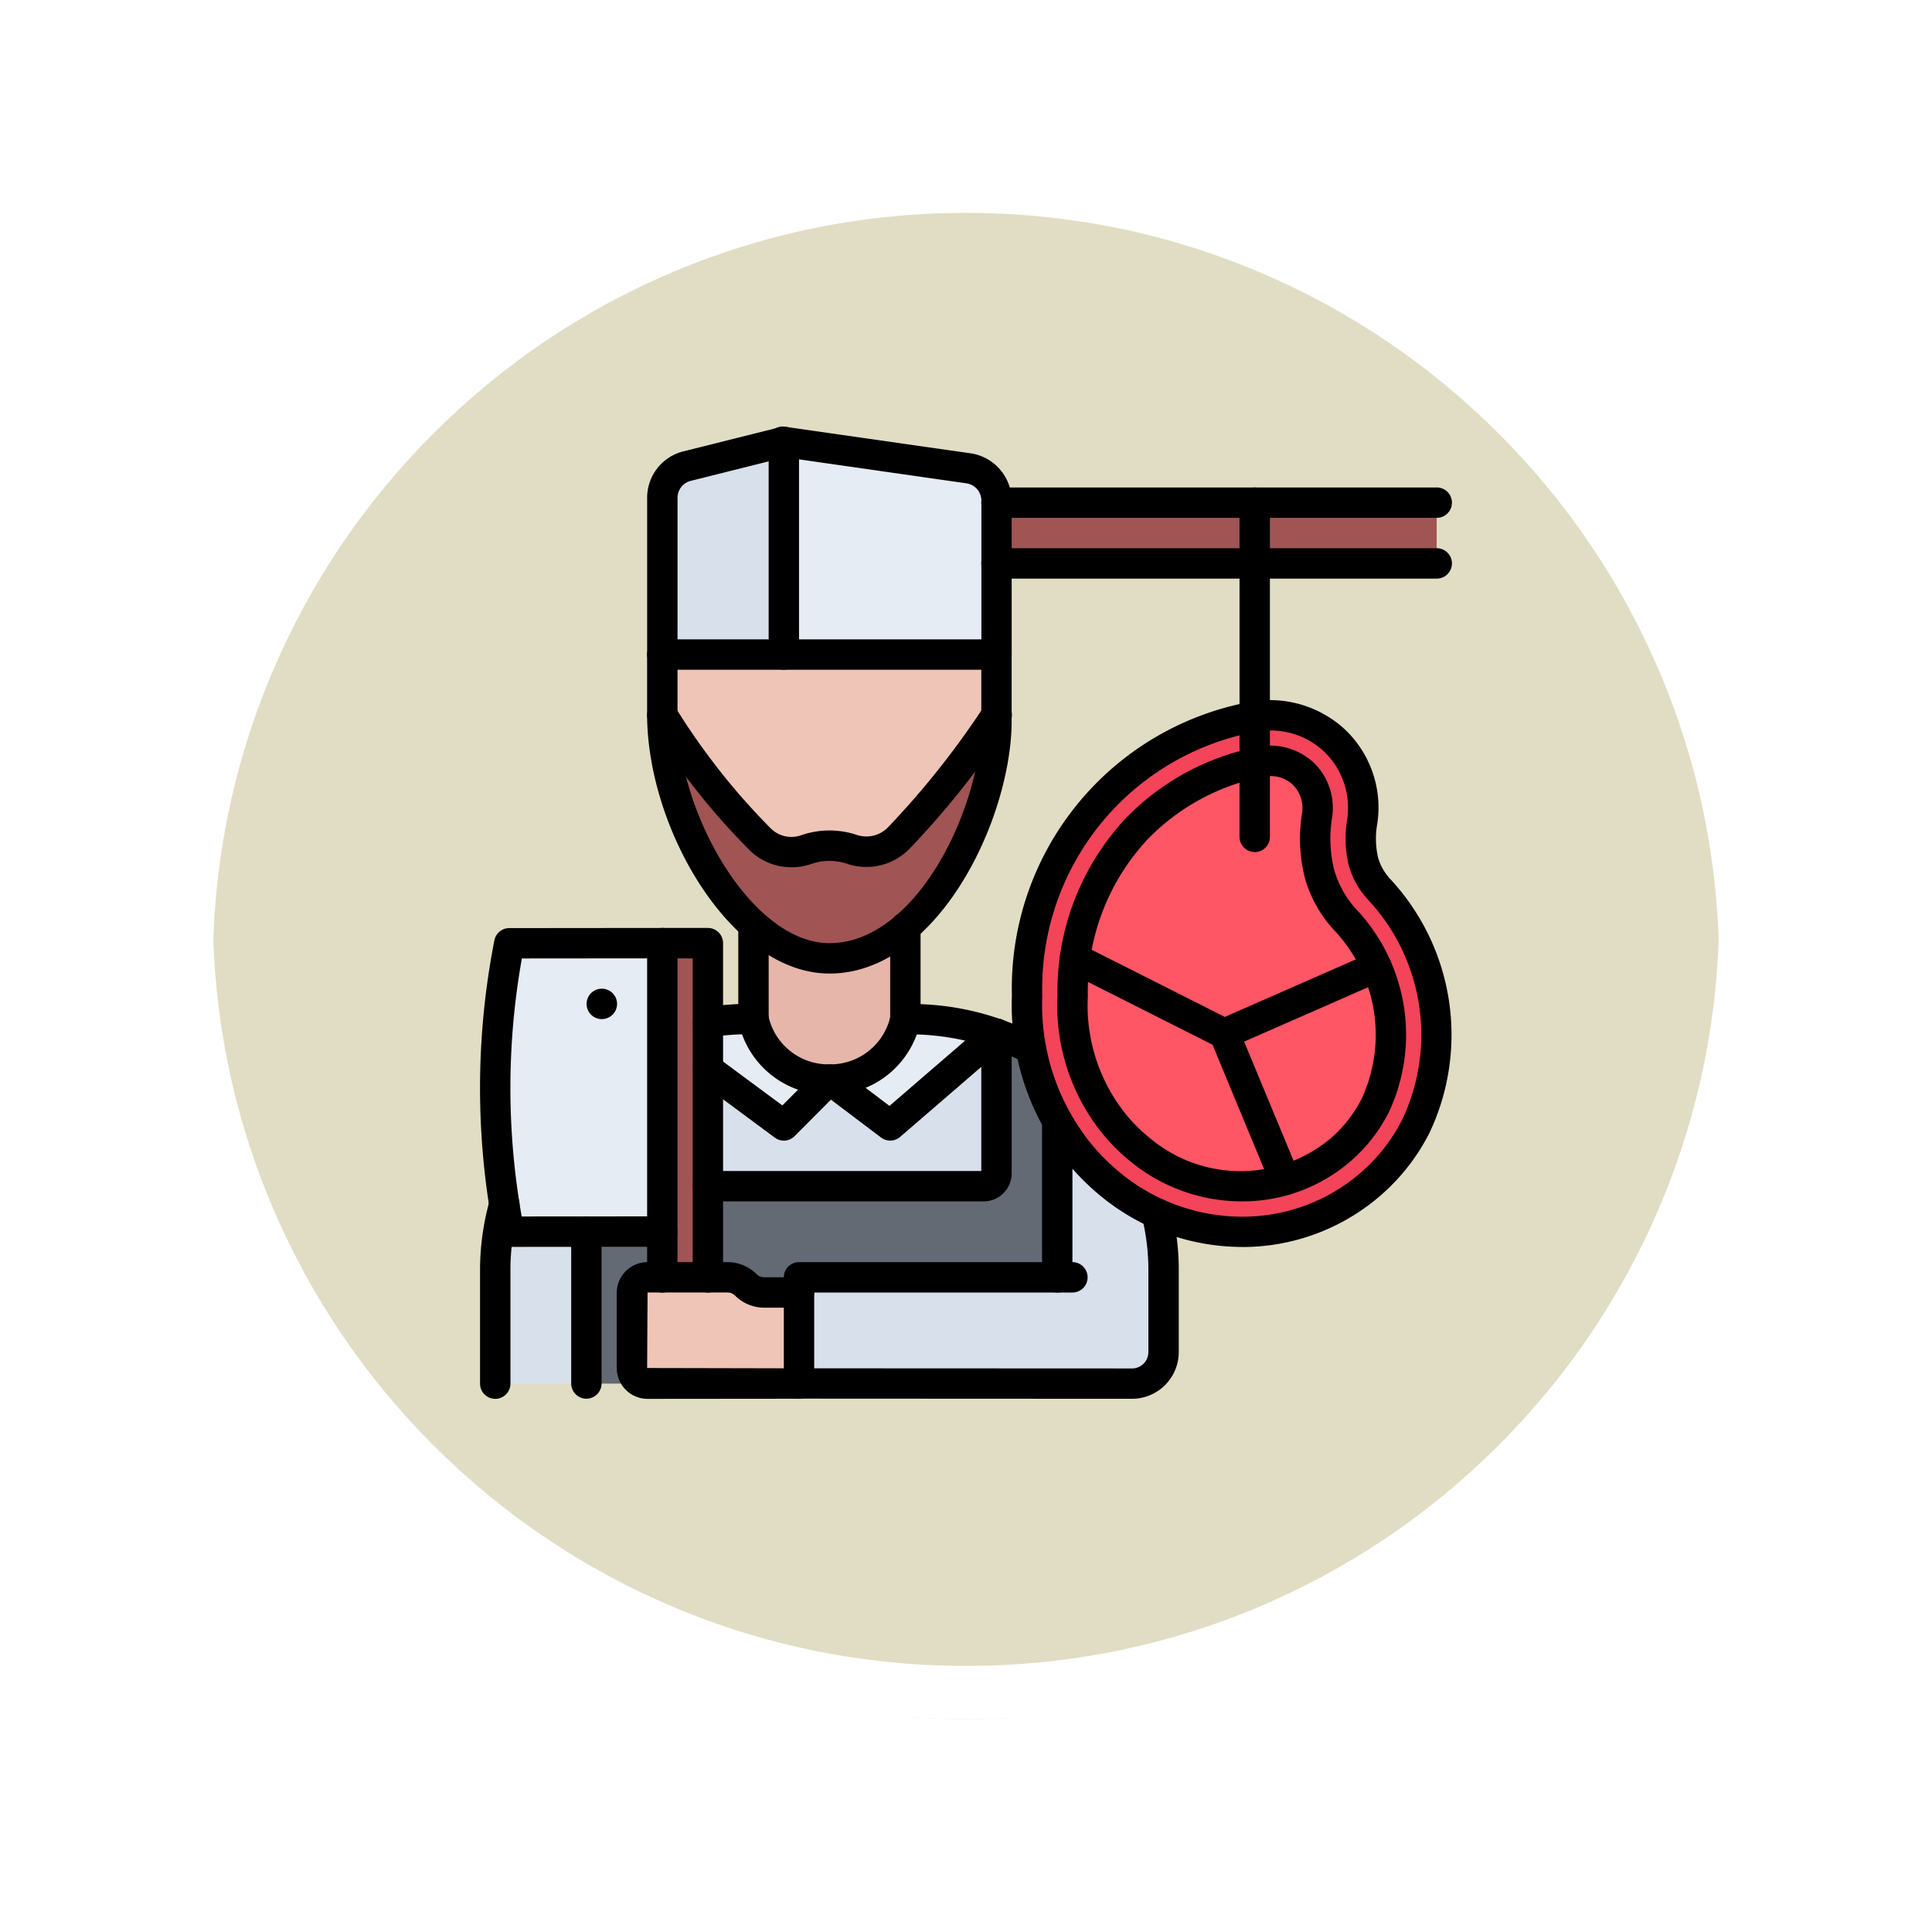 <svg xmlns="http://www.w3.org/2000/svg" xmlns:xlink="http://www.w3.org/1999/xlink" width="108.914" height="108.914" viewBox="0 0 108.914 108.914">
  <defs>
    <filter id="Path_874925" x="0" y="0" width="108.914" height="108.914" filterUnits="userSpaceOnUse">
      <feOffset dy="3" input="SourceAlpha"/>
      <feGaussianBlur stdDeviation="3" result="blur"/>
      <feFlood flood-opacity="0.161"/>
      <feComposite operator="in" in2="blur"/>
      <feComposite in="SourceGraphic"/>
    </filter>
  </defs>
  <g id="Group_1109835" data-name="Group 1109835" transform="translate(-799.5 -1946.211)">
    <g id="Group_1107913" data-name="Group 1107913" transform="translate(808.5 1952.211)">
      <g transform="matrix(1, 0, 0, 1, -9, -6)" filter="url(#Path_874925)">
        <g id="Path_874925-2" data-name="Path 874925" transform="translate(9 6)" fill="#dcd7ba" opacity="0.859">
          <path d="M 45.457 89.414 C 39.522 89.414 33.766 88.252 28.347 85.96 C 23.113 83.746 18.412 80.577 14.375 76.539 C 10.337 72.502 7.168 67.801 4.954 62.567 C 2.662 57.149 1.5 51.392 1.5 45.457 C 1.5 39.522 2.662 33.766 4.954 28.347 C 7.168 23.113 10.337 18.412 14.375 14.375 C 18.412 10.337 23.113 7.168 28.347 4.954 C 33.766 2.662 39.522 1.5 45.457 1.5 C 51.392 1.5 57.148 2.662 62.566 4.954 C 67.8 7.168 72.502 10.337 76.539 14.375 C 80.576 18.412 83.746 23.113 85.96 28.347 C 88.252 33.766 89.414 39.522 89.414 45.457 C 89.414 51.392 88.252 57.149 85.96 62.567 C 83.746 67.801 80.576 72.502 76.539 76.539 C 72.502 80.577 67.8 83.746 62.566 85.96 C 57.148 88.252 51.392 89.414 45.457 89.414 Z" stroke="none"/>
          <path d="M 45.457 3 C 39.724 3 34.164 4.122 28.932 6.335 C 23.876 8.473 19.335 11.535 15.435 15.435 C 11.535 19.335 8.473 23.876 6.335 28.932 C 4.122 34.164 3 39.724 3 45.457 C 3 51.19 4.122 56.75 6.335 61.982 C 8.473 67.038 11.535 71.579 15.435 75.479 C 19.335 79.379 23.876 82.441 28.932 84.579 C 34.164 86.792 39.724 87.914 45.457 87.914 C 51.19 87.914 56.75 86.792 61.982 84.579 C 67.037 82.441 71.578 79.379 75.478 75.479 C 79.378 71.579 82.44 67.038 84.578 61.982 C 86.791 56.75 87.914 51.19 87.914 45.457 C 87.914 39.724 86.791 34.164 84.578 28.932 C 82.44 23.876 79.378 19.335 75.478 15.435 C 71.578 11.535 67.037 8.473 61.982 6.335 C 56.75 4.122 51.19 3 45.457 3 M 45.457 0 C 70.562 0 90.914 20.352 90.914 45.457 L 90.914 45.457 C 90.914 70.562 70.562 90.914 45.457 90.914 C 20.352 90.914 0 70.562 0 45.457 L 0 45.457 C 0 20.352 20.352 0 45.457 0 Z" stroke="none" fill="#fff"/>
        </g>
      </g>
      <g id="Path_874923" data-name="Path 874923" transform="translate(0 0)" fill="none">
        <path d="M45.457,0A45.457,45.457,0,0,1,90.914,45.457h0A45.457,45.457,0,0,1,0,45.457H0A45.457,45.457,0,0,1,45.457,0Z" stroke="none"/>
        <path d="M 45.457 3 C 39.724 3 34.164 4.122 28.932 6.335 C 23.876 8.473 19.335 11.535 15.435 15.435 C 11.535 19.335 8.473 23.876 6.335 28.932 C 4.122 34.164 3 39.724 3 45.457 C 3 51.19 4.122 56.75 6.335 61.982 C 8.473 67.038 11.535 71.579 15.435 75.479 C 19.335 79.379 23.876 82.441 28.932 84.579 C 34.164 86.792 39.724 87.914 45.457 87.914 C 51.19 87.914 56.75 86.792 61.982 84.579 C 67.037 82.441 71.578 79.379 75.478 75.479 C 79.378 71.579 82.44 67.038 84.578 61.982 C 86.791 56.75 87.914 51.19 87.914 45.457 C 87.914 39.724 86.791 34.164 84.578 28.932 C 82.44 23.876 79.378 19.335 75.478 15.435 C 71.578 11.535 67.037 8.473 61.982 6.335 C 56.75 4.122 51.19 3 45.457 3 M 45.457 0 C 70.562 0 90.914 20.352 90.914 45.457 L 90.914 45.457 C 90.914 70.562 70.562 90.914 45.457 90.914 C 20.352 90.914 0 70.562 0 45.457 L 0 45.457 C 0 20.352 20.352 0 45.457 0 Z" stroke="none" fill="#fff"/>
      </g>
    </g>
    <g id="carnicero_1_" data-name="carnicero (1)" transform="translate(826.555 1970.266)">
      <path id="Path_897977" data-name="Path 897977" d="M34.7,44.9V53.7H20.146v.856H18.177a1.452,1.452,0,0,1-1.028-.428,1.472,1.472,0,0,0-1.036-.428h-1.1V48.56H30.55a.727.727,0,0,0,.728-.728V39.98a12.937,12.937,0,0,1,1.944.839A12.714,12.714,0,0,0,34.7,44.9Z" transform="translate(-2.156 -5.746)" fill="#636a74"/>
      <path id="Path_897978" data-name="Path 897978" d="M55.643,41a9.041,9.041,0,0,0,.051-7.809,9.879,9.879,0,0,0-1.7-2.629,6.358,6.358,0,0,1-1.507-2.714c-.034-.137-.069-.283-.094-.437a8.029,8.029,0,0,1-.026-2.714,2.741,2.741,0,0,0-.617-2.235c-.051-.06-.111-.12-.18-.188-.009,0-.009-.009-.017-.017a2.752,2.752,0,0,0-2.432-.625c-.086.017-.171.034-.265.06a13.3,13.3,0,0,0-6.585,3.631,13.472,13.472,0,0,0-3.682,9.539,10.6,10.6,0,0,0,2.363,7.2,9.825,9.825,0,0,0,1.7,1.635,8.994,8.994,0,0,0,7.912,1.5A8.256,8.256,0,0,0,55.643,41Zm-17.922.891A12.714,12.714,0,0,1,36.239,37.8a13.117,13.117,0,0,1-.223-2.971A15.568,15.568,0,0,1,48.6,19.111a1.238,1.238,0,0,1,.248-.034A4.3,4.3,0,0,1,49.726,19,5.251,5.251,0,0,1,53.3,20.37c.154.154.274.274.385.4A5.266,5.266,0,0,1,54.9,25.088a5.635,5.635,0,0,0,.017,1.858c.026.1.043.206.069.3a3.882,3.882,0,0,0,.925,1.61,12.031,12.031,0,0,1,2.029,13.306,10.935,10.935,0,0,1-9.813,5.951,11.724,11.724,0,0,1-4.8-1.036,12.056,12.056,0,0,1-2.235-1.336,13.385,13.385,0,0,1-2.132-2.046,12.371,12.371,0,0,1-1.242-1.807Z" transform="translate(-5.174 -2.731)" fill="#f3445a"/>
      <path id="Path_897979" data-name="Path 897979" d="M48.566,5H34.009V8.425H58.824V5Z" transform="translate(-4.887 -0.719)" fill="#a05454"/>
      <path id="Path_897980" data-name="Path 897980" d="M31.278,39.979v7.852a.727.727,0,0,1-.728.728H15.009V41.965l4.281,3.168,2.577-2.586,3.417,2.586,5.985-5.163.006,0a.008.008,0,0,1,0,.006Z" transform="translate(-2.156 -5.745)" fill="#d8e0eb"/>
      <path id="Path_897981" data-name="Path 897981" d="M39.145,35l8.426,4.247L51,47.493a8.994,8.994,0,0,1-7.912-1.5,9.825,9.825,0,0,1-1.7-1.635,10.6,10.6,0,0,1-2.363-7.2A13.227,13.227,0,0,1,39.145,35Z" transform="translate(-5.605 -5.03)" fill="#ff5666"/>
      <path id="Path_897982" data-name="Path 897982" d="M35.565,54.524V45.73a12.372,12.372,0,0,0,1.242,1.807,13.385,13.385,0,0,0,2.132,2.046,12.056,12.056,0,0,0,2.235,1.336,13.4,13.4,0,0,1,.385,3.023v4.8a1.778,1.778,0,0,1-1.781,1.772l-18.769-.009V54.524Z" transform="translate(-3.019 -6.573)" fill="#d8e0eb"/>
      <path id="Path_897983" data-name="Path 897983" d="M57.563,35.57a9.041,9.041,0,0,1-.051,7.809,8.256,8.256,0,0,1-5.078,4.2l-3.425-8.246Z" transform="translate(-7.043 -5.112)" fill="#ff5666"/>
      <path id="Path_897984" data-name="Path 897984" d="M49.572,22.059A2.752,2.752,0,0,1,52,22.684c.009.009.009.017.017.017.068.068.128.128.18.188a2.741,2.741,0,0,1,.617,2.235,8.029,8.029,0,0,0,.026,2.714c.026.154.06.3.094.437a6.357,6.357,0,0,0,1.507,2.714,9.879,9.879,0,0,1,1.7,2.629l-8.554,3.759L39.168,33.13a13.132,13.132,0,0,1,3.554-7.381,13.3,13.3,0,0,1,6.585-3.631C49.4,22.093,49.487,22.076,49.572,22.059Z" transform="translate(-5.629 -3.161)" fill="#ff5666"/>
      <path id="Path_897985" data-name="Path 897985" d="M26.571,32.931V38.12a4.395,4.395,0,0,1-8.563-.009V32.82a6.484,6.484,0,0,0,4.281,1.867,6.578,6.578,0,0,0,4.273-1.764Z" transform="translate(-2.587 -4.717)" fill="#e5b6a9"/>
      <path id="Path_897986" data-name="Path 897986" d="M30.846,18.99v.5c-.086,3.9-2.115,8.862-5.146,11.448A6.578,6.578,0,0,1,21.427,32.7a6.484,6.484,0,0,1-4.281-1.867,17.489,17.489,0,0,1-5.129-11.346c-.009-.2-.009-.368-.009-.5a38.973,38.973,0,0,0,3.382,4.667c.711.856,1.43,1.618,2.115,2.312a2.488,2.488,0,0,0,2.62.591,3.943,3.943,0,0,1,1.3-.214,4.153,4.153,0,0,1,1.3.214A2.533,2.533,0,0,0,25.4,25.84c.659-.694,1.336-1.439,2.021-2.252a50.032,50.032,0,0,0,3.425-4.6Z" transform="translate(-1.725 -2.729)" fill="#a05454"/>
      <path id="Path_897987" data-name="Path 897987" d="M30.846,15v3.417a50.033,50.033,0,0,1-3.425,4.6c-.685.813-1.361,1.558-2.021,2.252a2.534,2.534,0,0,1-2.672.719,4.152,4.152,0,0,0-1.3-.214,3.943,3.943,0,0,0-1.3.214,2.488,2.488,0,0,1-2.62-.591c-.685-.694-1.4-1.456-2.115-2.312a38.973,38.973,0,0,1-3.382-4.667V15Z" transform="translate(-1.725 -2.156)" fill="#efc5b8"/>
      <path id="Path_897988" data-name="Path 897988" d="M32.42,39.832l-5.985,5.163-3.417-2.586a4.314,4.314,0,0,0,4.273-3.4,14.667,14.667,0,0,1,5.129.822Z" transform="translate(-3.307 -5.606)" fill="#e6ecf4"/>
      <path id="Path_897989" data-name="Path 897989" d="M21.867,42.407,19.29,44.993l-4.281-3.168V39.179A14.359,14.359,0,0,1,17.577,39a4.33,4.33,0,0,0,4.29,3.408Z" transform="translate(-2.156 -5.605)" fill="#e6ecf4"/>
      <path id="Path_897990" data-name="Path 897990" d="M14.577,47.7v5.138H12.009V34h2.569Z" transform="translate(-1.725 -4.887)" fill="#a05454"/>
      <path id="Path_897991" data-name="Path 897991" d="M6.146,61.3v.009H1.009V54.721a13.92,13.92,0,0,1,.505-3.511c.086.531.18,1.045.274,1.524H6.146Z" transform="translate(-0.144 -7.36)" fill="#d8e0eb"/>
      <path id="Path_897992" data-name="Path 897992" d="M9.577,56.449v4.23a.881.881,0,0,0,.882.882H7.008V52.99H11.29v2.577h-.831a.881.881,0,0,0-.882.882Z" transform="translate(-1.006 -7.616)" fill="#636a74"/>
      <path id="Path_897993" data-name="Path 897993" d="M18.859,1V12.988h-6.85V4.151A1.843,1.843,0,0,1,13.4,2.361Z" transform="translate(-1.725 -0.144)" fill="#d8e0eb"/>
      <path id="Path_897994" data-name="Path 897994" d="M19.427,56.856v5.129l-8.537.009a.881.881,0,0,1-.882-.882v-4.23A.881.881,0,0,1,10.89,56h4.5a1.472,1.472,0,0,1,1.036.428,1.452,1.452,0,0,0,1.028.428Z" transform="translate(-1.438 -8.049)" fill="#efc5b8"/>
      <path id="Path_897995" data-name="Path 897995" d="M1.513,48.736A42.641,42.641,0,0,1,1.8,34.009c2.877,0,5.754-.009,8.631-.009V50.261H1.787C1.693,49.781,1.6,49.267,1.513,48.736Z" transform="translate(-0.144 -4.887)" fill="#e6ecf4"/>
      <path id="Path_897996" data-name="Path 897996" d="M32,7.85v5.138H20.008V1l10.4,1.49A1.835,1.835,0,0,1,32,4.305Z" transform="translate(-2.875 -0.144)" fill="#e6ecf4"/>
      <path id="Path_897997" data-name="Path 897997" d="M47.986,48.827h0a12.555,12.555,0,0,1-7.55-2.547A13.7,13.7,0,0,1,38.163,44.1a14.137,14.137,0,0,1-3.143-9.444A16.419,16.419,0,0,1,48.291,18.131,6.238,6.238,0,0,1,53.737,19.6,6.061,6.061,0,0,1,55.6,25.079a4.687,4.687,0,0,0,.018,1.573c.015.087.033.172.053.253A3.008,3.008,0,0,0,56.4,28.14,12.9,12.9,0,0,1,58.558,42.4,11.633,11.633,0,0,1,55.8,45.93a11.878,11.878,0,0,1-7.818,2.9Zm1.595-29.114a4.728,4.728,0,0,0-.947.1,14.708,14.708,0,0,0-11.9,14.862,12.436,12.436,0,0,0,2.753,8.336,12,12,0,0,0,1.987,1.91,10.832,10.832,0,0,0,6.514,2.2,10.165,10.165,0,0,0,6.693-2.475,9.929,9.929,0,0,0,2.351-3.01,11.173,11.173,0,0,0-1.9-12.349A4.665,4.665,0,0,1,54.006,27.3c-.027-.112-.05-.227-.072-.343a6.448,6.448,0,0,1-.025-2.144A4.416,4.416,0,0,0,52.9,21.194a4.5,4.5,0,0,0-.329-.337,4.366,4.366,0,0,0-2.988-1.143Z" transform="translate(-5.031 -2.587)"/>
      <path id="Path_897998" data-name="Path 897998" d="M54.919,30.28a5.493,5.493,0,0,1-1.313-2.341c-.03-.128-.059-.261-.084-.4a7.279,7.279,0,0,1-.028-2.432,3.573,3.573,0,0,0-.816-2.929c-.072-.081-.15-.162-.236-.243l-.02-.019,0,0a3.611,3.611,0,0,0-3.184-.837,14.107,14.107,0,0,0-7.288,3.93A14.277,14.277,0,0,0,38.022,35.1a11.466,11.466,0,0,0,2.555,7.79,11.1,11.1,0,0,0,1.844,1.772,9.9,9.9,0,0,0,5.987,2.026,9.311,9.311,0,0,0,6.14-2.266,9.089,9.089,0,0,0,2.15-2.752A10.311,10.311,0,0,0,54.919,30.28ZM55.17,40.9a7.377,7.377,0,0,1-1.748,2.235,7.924,7.924,0,0,1-9.965.168,9.412,9.412,0,0,1-1.56-1.5,9.784,9.784,0,0,1-2.164-6.68,12.571,12.571,0,0,1,3.438-8.918,12.4,12.4,0,0,1,6.406-3.448,2.151,2.151,0,0,1,.435-.045,1.818,1.818,0,0,1,1.243.46l.013.012c.047.044.089.089.127.131a1.866,1.866,0,0,1,.407,1.532,9.01,9.01,0,0,0,.035,3c.03.167.064.328.1.488a7.176,7.176,0,0,0,1.7,3.085A8.588,8.588,0,0,1,55.17,40.9Z" transform="translate(-5.462 -3.017)"/>
      <path id="Path_897999" data-name="Path 897999" d="M50.875,48.213a.857.857,0,0,1-.791-.528l-3.3-7.957-8.139-4.106a.856.856,0,1,1,.771-1.529l8.422,4.249a.855.855,0,0,1,.406.436l3.425,8.25a.856.856,0,0,1-.791,1.185Z" transform="translate(-5.485 -4.887)"/>
      <path id="Path_898000" data-name="Path 898000" d="M48.864,40.045a.856.856,0,0,1-.345-1.641l8.563-3.758a.857.857,0,1,1,.689,1.569l-8.563,3.758a.865.865,0,0,1-.344.072Z" transform="translate(-6.899 -4.969)"/>
      <path id="Path_898001" data-name="Path 898001" d="M.863,62.016a.856.856,0,0,1-.856-.856V54.574a14.74,14.74,0,0,1,.538-3.733.856.856,0,0,1,1.688.2v.008a.859.859,0,0,1-.03.226,12.935,12.935,0,0,0-.483,3.3v6.585a.856.856,0,0,1-.856.856Z" transform="translate(0 -7.213)"/>
      <path id="Path_898002" data-name="Path 898002" d="M14.863,39.893a.856.856,0,0,1-.133-1.7A15.714,15.714,0,0,1,17.452,38a.856.856,0,1,1-.019,1.713h-.019A13.39,13.39,0,0,0,15,39.882.82.82,0,0,1,14.863,39.893Z" transform="translate(-2.012 -5.461)"/>
      <path id="Path_898003" data-name="Path 898003" d="M22.13,42.233a5.156,5.156,0,0,1-5.1-4.072.883.883,0,0,1-.022-.193v-5.29a.856.856,0,1,1,1.713,0v5.187a3.47,3.47,0,0,0,3.414,2.656h.016a3.475,3.475,0,0,0,3.42-2.647V32.789a.856.856,0,1,1,1.713,0v5.189a.842.842,0,0,1-.023.194,5.161,5.161,0,0,1-5.107,4.061Z" transform="translate(-2.443 -4.573)"/>
      <path id="Path_898004" data-name="Path 898004" d="M21.287,32.839c-5.362,0-10-7.676-10.269-14.032-.009-.211-.012-.394-.012-.537V14.857A.856.856,0,0,1,11.863,14H30.7a.856.856,0,0,1,.856.856V18.27c0,.13,0,.311,0,.519-.115,5.593-4.27,14.05-10.27,14.05ZM12.72,15.713V18.27c0,.124,0,.281.01.465.23,5.462,4.3,12.392,8.558,12.392,4.817,0,8.456-7.391,8.558-12.373,0-.182,0-.34,0-.467V15.713Z" transform="translate(-1.581 -2.012)"/>
      <path id="Path_898005" data-name="Path 898005" d="M30.408,49.271H14.863a.856.856,0,1,1,0-1.713H30.276V39.819a.856.856,0,1,1,1.713,0v7.871A1.582,1.582,0,0,1,30.408,49.271Z" transform="translate(-2.012 -5.6)"/>
      <path id="Path_898006" data-name="Path 898006" d="M6.863,62.266a.856.856,0,0,1-.856-.856V52.847a.856.856,0,1,1,1.713,0v8.563a.856.856,0,0,1-.856.856Z" transform="translate(-0.862 -7.472)"/>
      <path id="Path_898007" data-name="Path 898007" d="M37.863,55.235a.856.856,0,0,1-.856-.856V45.568a.856.856,0,1,1,1.713,0v8.811a.856.856,0,0,1-.856.856Z" transform="translate(-5.318 -6.426)"/>
      <path id="Path_898008" data-name="Path 898008" d="M19.145,45.846a.853.853,0,0,1-.509-.168l-4.281-3.171a.856.856,0,0,1,1.018-1.376l3.688,2.731L21.116,41.8a.855.855,0,0,1,1.123-.078L25.1,43.889l5.47-4.72a.856.856,0,1,1,1.119,1.3L25.7,45.637a.856.856,0,0,1-1.076.034L21.8,43.537l-2.05,2.057a.854.854,0,0,1-.606.252Z" transform="translate(-2.012 -5.6)"/>
      <path id="Path_898009" data-name="Path 898009" d="M18.714,13.7a.856.856,0,0,1-.856-.856V1.954l-4.393,1.1a.982.982,0,0,0-.744.954v8.839a.856.856,0,1,1-1.713,0V4.006a2.693,2.693,0,0,1,2.041-2.616L18.506.026A.857.857,0,0,1,19.57.857V12.845a.856.856,0,0,1-.856.856Z" transform="translate(-1.581 0)"/>
      <path id="Path_898010" data-name="Path 898010" d="M31.851,13.7A.856.856,0,0,1,31,12.845V4.165a.987.987,0,0,0-.844-.973L19.742,1.7A.856.856,0,1,1,19.985.01L30.393,1.5a2.708,2.708,0,0,1,2.315,2.668v8.68a.856.856,0,0,1-.856.856Z" transform="translate(-2.731)"/>
      <path id="Path_898011" data-name="Path 898011" d="M14.432,53.552a.856.856,0,0,1-.856-.856V34.714H12.72V52.7a.856.856,0,0,1-1.713,0V33.858A.856.856,0,0,1,11.863,33h2.569a.856.856,0,0,1,.856.856V52.7a.856.856,0,0,1-.856.856Z" transform="translate(-1.581 -4.743)"/>
      <path id="Path_898012" data-name="Path 898012" d="M1.644,50.979a.856.856,0,0,1-.84-.692A43.241,43.241,0,0,1,.815,33.7a.856.856,0,0,1,.84-.692L10.282,33h0a.856.856,0,1,1,0,1.713l-7.917.007a41.533,41.533,0,0,0-.01,14.545l7.923-.005h0a.856.856,0,1,1,0,1.713l-8.636.006Z" transform="translate(0 -4.743)"/>
      <path id="Path_898013" data-name="Path 898013" d="M7.882,38.714A.856.856,0,1,1,7.874,37h.008a.856.856,0,1,1,0,1.713Z" transform="translate(-1.008 -5.318)"/>
      <path id="Path_898014" data-name="Path 898014" d="M58.684,9.713H33.863a.856.856,0,1,1,0-1.713h24.82a.856.856,0,1,1,0,1.713Z" transform="translate(-4.743 -1.15)"/>
      <path id="Path_898015" data-name="Path 898015" d="M50.863,24.551a.856.856,0,0,1-.856-.856V4.857a.856.856,0,1,1,1.713,0V23.7a.856.856,0,0,1-.856.856Z" transform="translate(-7.186 -0.575)"/>
      <path id="Path_898016" data-name="Path 898016" d="M19.13,27.418a3.334,3.334,0,0,1-2.371-.984c-.757-.762-1.486-1.558-2.168-2.366a40.016,40.016,0,0,1-3.455-4.774.856.856,0,1,1,1.457-.9,38.392,38.392,0,0,0,3.308,4.57c.651.773,1.35,1.534,2.073,2.262a1.641,1.641,0,0,0,1.735.382,4.878,4.878,0,0,1,3.152,0,1.7,1.7,0,0,0,1.782-.5c.678-.712,1.344-1.456,1.978-2.211a48.5,48.5,0,0,0,3.365-4.523.857.857,0,1,1,1.432.941A50.148,50.148,0,0,1,27.932,24c-.657.783-1.347,1.554-2.05,2.292a3.4,3.4,0,0,1-3.573.942,3.14,3.14,0,0,0-2.045,0,3.485,3.485,0,0,1-1.133.191Z" transform="translate(-1.581 -2.585)"/>
      <path id="Path_898017" data-name="Path 898017" d="M39.633,62.1l-18.77-.009a.856.856,0,0,1-.855-.856V55.252a.856.856,0,0,1,.856-.856H36.276a.856.856,0,1,1,0,1.713H21.72v4.273l17.913.008a.922.922,0,0,0,.925-.916v-4.8a12.589,12.589,0,0,0-.362-2.823.856.856,0,1,1,1.666-.4,14.224,14.224,0,0,1,.409,3.221v4.8A2.636,2.636,0,0,1,39.633,62.1Z" transform="translate(-2.875 -7.3)"/>
      <path id="Path_898018" data-name="Path 898018" d="M34.944,41.393a.858.858,0,0,1-.4-.1,13.943,13.943,0,0,0-6.653-1.574.856.856,0,1,1-.057-1.711,15.426,15.426,0,0,1,7.509,1.769.856.856,0,0,1-.4,1.614Z" transform="translate(-3.881 -5.462)"/>
      <path id="Path_898019" data-name="Path 898019" d="M10.743,62.708A1.737,1.737,0,0,1,9.007,60.97V56.739A1.739,1.739,0,0,1,10.745,55h4.507a2.333,2.333,0,0,1,1.639.679.609.609,0,0,0,.428.177h1.963a.856.856,0,1,1,0,1.713H17.319a2.333,2.333,0,0,1-1.639-.679.609.609,0,0,0-.428-.177H10.745L10.72,60.97l8.562.018h0a.856.856,0,0,1,0,1.713l-8.537.008Z" transform="translate(-1.294 -7.905)"/>
      <path id="Path_898020" data-name="Path 898020" d="M58.684,5.713H33.866a.856.856,0,1,1,0-1.713H58.684a.856.856,0,1,1,0,1.713Z" transform="translate(-4.744 -0.575)"/>
    </g>
  </g>
</svg>
